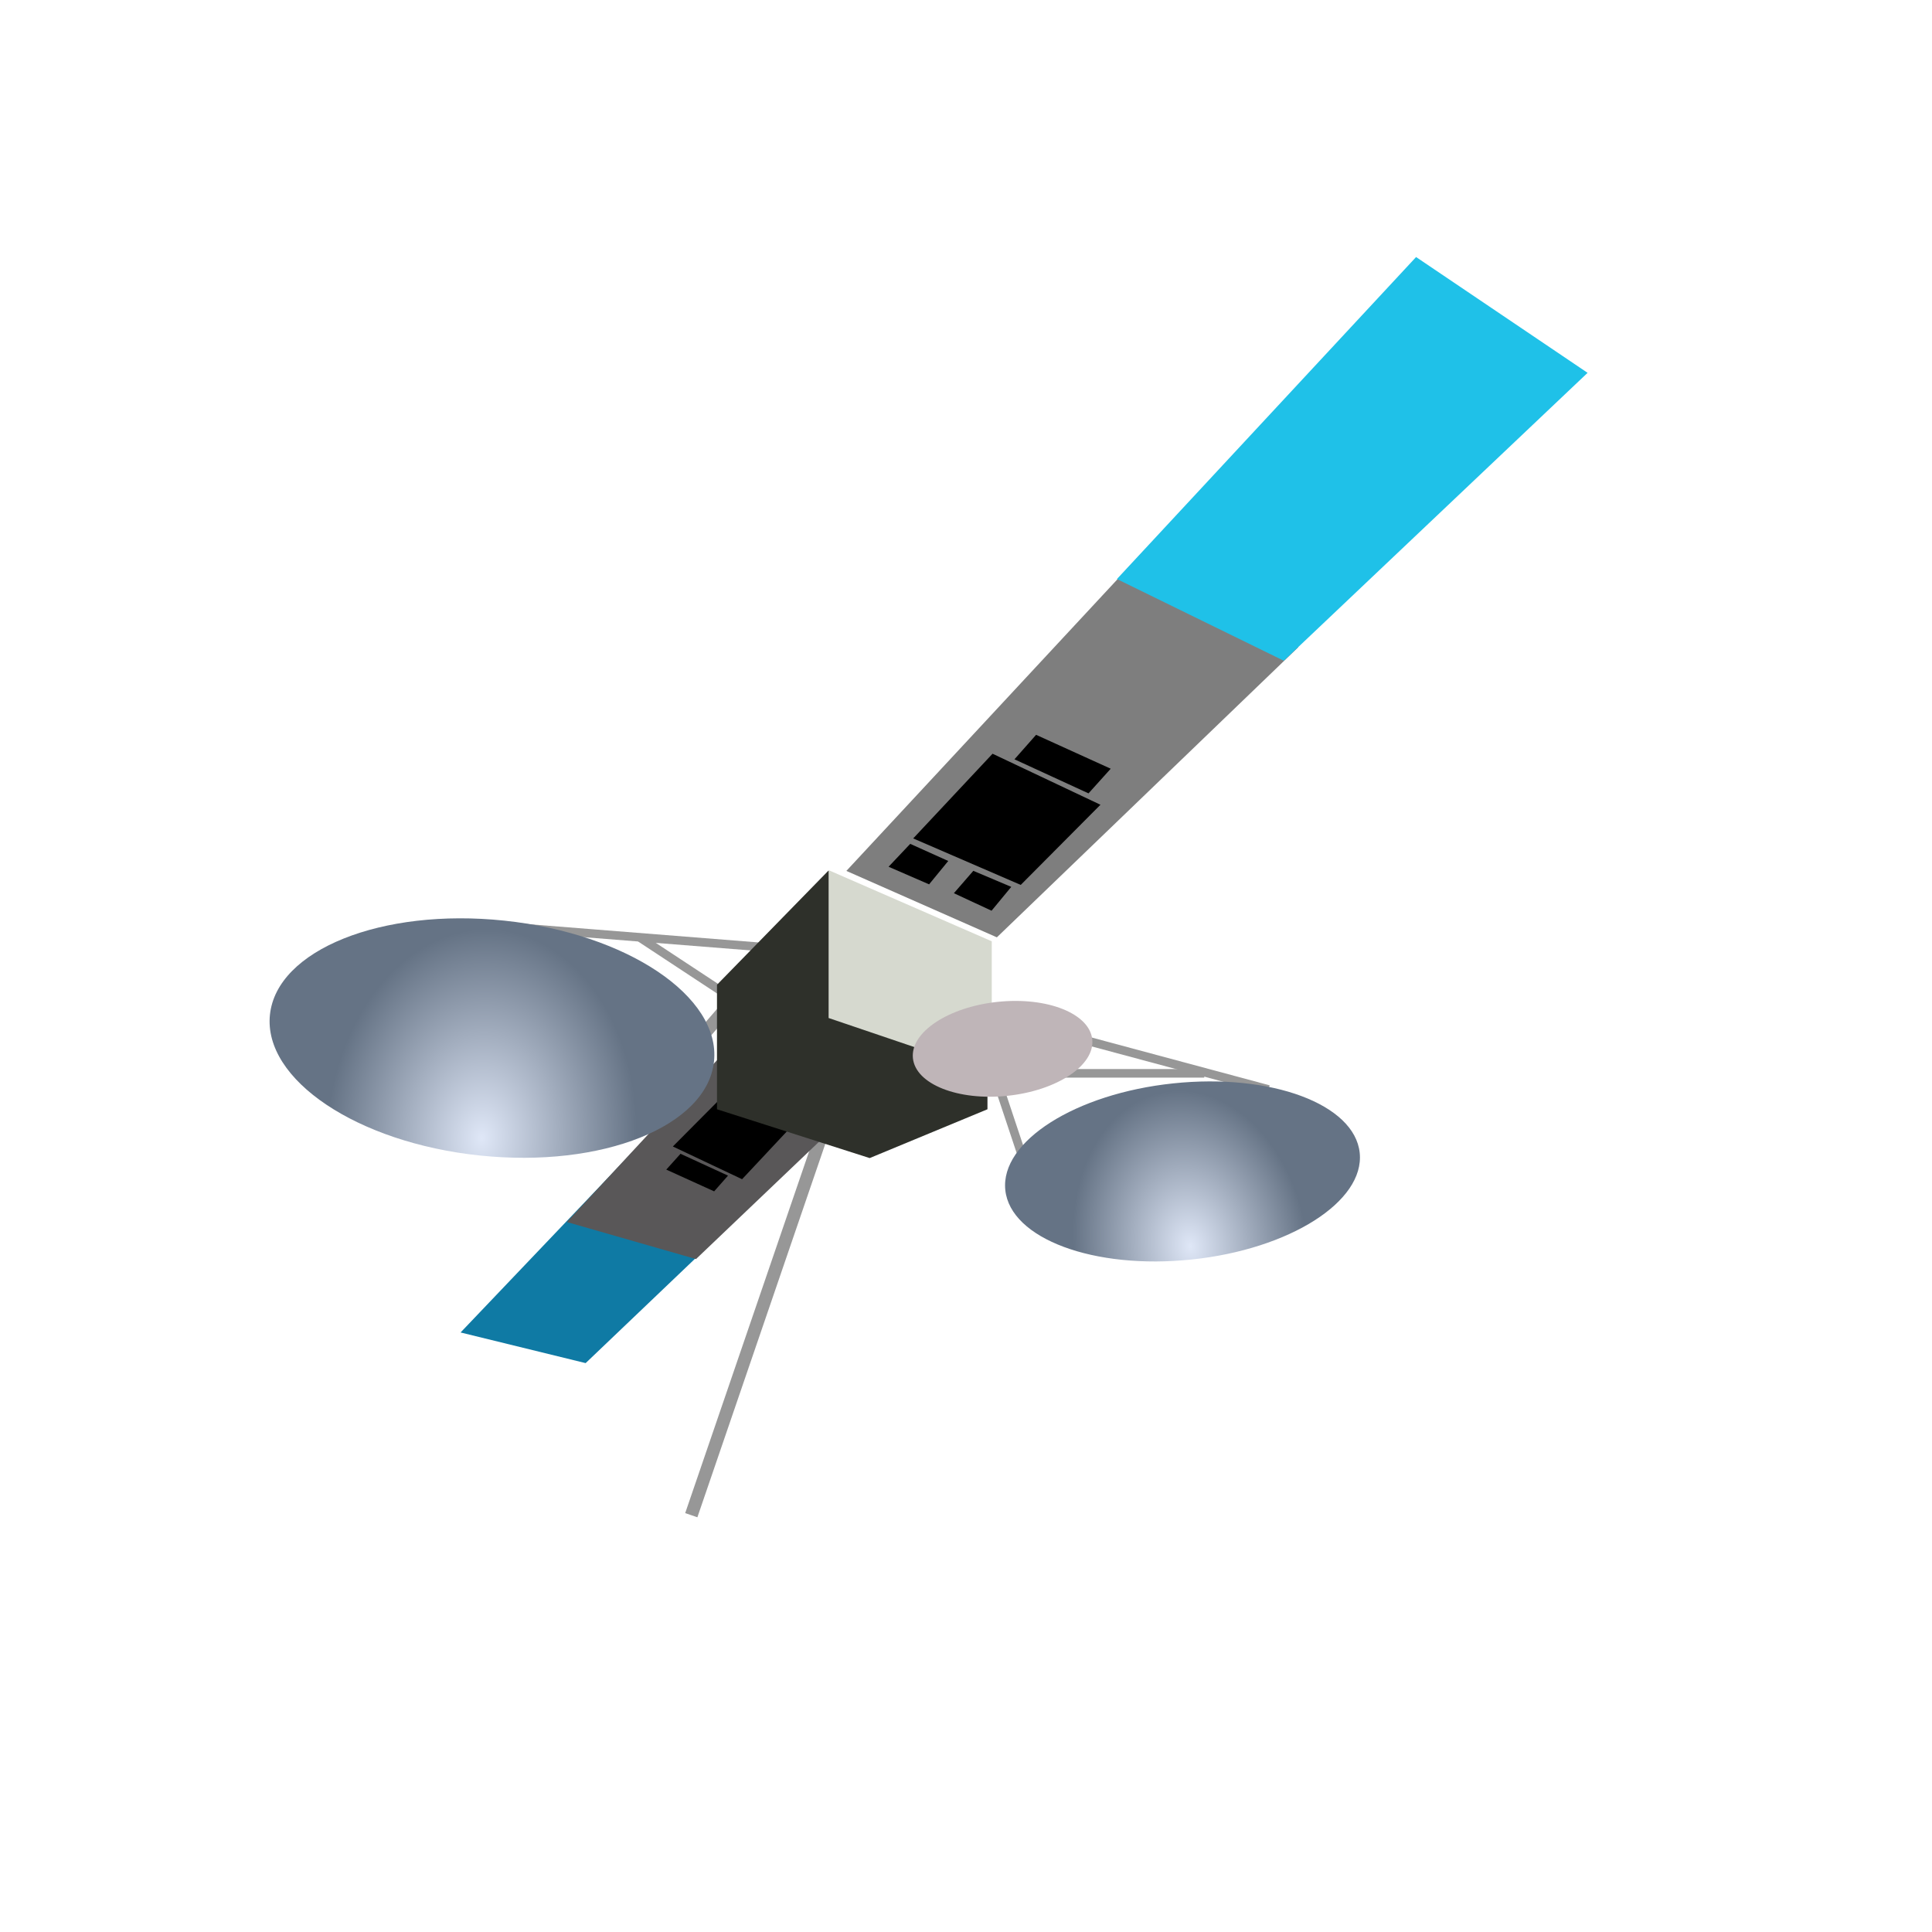 <?xml version="1.0" encoding="UTF-8" standalone="no"?>
<svg width="450px" height="450px" viewBox="0 0 450 450" version="1.1" xmlns="http://www.w3.org/2000/svg" xmlns:xlink="http://www.w3.org/1999/xlink">
    <!-- Generator: Sketch 45.1 (43504) - http://www.bohemiancoding.com/sketch -->
    <title>Group 40</title>
    <desc>Created with Sketch.</desc>
    <defs>
        <radialGradient cx="50%" cy="92.597%" fx="50%" fy="92.597%" r="88.564%" gradientTransform="translate(0.5,0.926),scale(0.529,1),rotate(-92.754),scale(1,0.741),translate(-0.5,-0.926)" id="radialGradient-1">
            <stop stop-color="#DFE7F7" offset="0%"></stop>
            <stop stop-color="#657385" offset="100%"></stop>
        </radialGradient>
        <radialGradient cx="50%" cy="92.597%" fx="50%" fy="92.597%" r="88.564%" gradientTransform="translate(0.5,0.926),scale(0.497,1),rotate(-92.931),scale(1,0.741),translate(-0.5,-0.926)" id="radialGradient-2">
            <stop stop-color="#DFE7F7" offset="0%"></stop>
            <stop stop-color="#657385" offset="100%"></stop>
        </radialGradient>
    </defs>
    <g id="Page-1" stroke="none" stroke-width="1" fill="none" fill-rule="evenodd">
        <g id="Group-40" transform="translate(60, 54)">
            <path d="M53.5,161.5 L116.5,166.5" id="Line-36" stroke="#979797" stroke-width="2" stroke-linecap="square"></path>
            <path d="M115.5,173.5 L102.5,188.5" id="Line-37" stroke="#979797" stroke-width="3" stroke-linecap="square"></path>
            <path d="M90,165 L110.5,178.5" id="Line-38" stroke="#979797" stroke-width="2" stroke-linecap="square"></path>
            <path d="M167.5,181.5 L234.5,199.5" id="Line-39" stroke="#979797" stroke-width="2" stroke-linecap="square"></path>
            <path d="M168.5,186.5 L177.5,213.5" id="Line-40" stroke="#979797" stroke-width="2" stroke-linecap="square"></path>
            <path d="M171.5,196 L219.5,196" id="Line-41" stroke="#979797" stroke-width="2" stroke-linecap="square"></path>
            <path d="M138.5,189.5 L101.5,297.5" id="Line-42" stroke="#979797" stroke-width="3" stroke-linecap="square"></path>
            <polygon id="Rectangle-19" fill="#7E7E7E" transform="translate(189.704, 122.744) rotate(43) translate(-189.704, -122.744) " points="168.899 75.317 210.509 67.798 205.253 165.097 169.064 177.69"></polygon>
            <g id="Group-38" transform="translate(146, 115)" fill="#000000">
                <polygon id="Rectangle-20" transform="translate(28.509, 22.363) rotate(35) translate(-28.509, -22.363) " points="16.72 11.324 44.124 6.643 39.623 32.589 12.894 38.083"></polygon>
                <polygon id="Rectangle-21" transform="translate(7.941, 32.153) rotate(-67) translate(-7.941, -32.153) " points="4.545 26.018 11.423 28.575 11.211 38.287 4.459 36.306"></polygon>
                <polygon id="Rectangle-22" transform="translate(41.496, 8.952) rotate(25) translate(-41.496, -8.952) " points="33.03 5.399 52.118 5.207 49.86 12.597 30.874 12.697"></polygon>
                <polygon id="Rectangle-21" transform="translate(22.794, 38.457) rotate(-67) translate(-22.794, -38.457) " points="19.667 32.596 26.235 34.726 26.246 44.319 19.343 42.267"></polygon>
            </g>
            <polygon id="Rectangle-19" fill="#1FC1E8" transform="translate(254.898, 56.79) rotate(43) translate(-254.898, -56.79) " points="231.093 9.363 278.703 1.845 272.69 99.143 231.282 111.736"></polygon>
            <g id="Group-39" transform="translate(47, 186)">
                <polygon id="Rectangle-23" fill="#0F7AA4" transform="translate(42.811, 47.239) rotate(43) translate(-42.811, -47.239) " points="28.379 9.607 58.152 1.322 53.642 78.507 27.471 93.155"></polygon>
                <polygon id="Rectangle-24" fill="#595758" transform="translate(56.382, 32.673) rotate(-46) translate(-56.382, -32.673) " points="26 18.431 78.449 17.381 86.764 47.964 40.688 46.063"></polygon>
                <g id="Group-38" transform="translate(65, 24.434) rotate(180) translate(-65, -24.434) translate(48, 10)" fill="#000000">
                    <polygon id="Rectangle-20" transform="translate(18.289, 14.346) rotate(35) translate(-18.289, -14.346) " points="10.726 7.265 28.306 4.261 25.419 20.906 8.272 24.431"></polygon>
                    <polygon id="Rectangle-21" transform="translate(5.094, 20.626) rotate(-67) translate(-5.094, -20.626) " points="2.916 16.691 7.328 18.331 7.192 24.561 2.86 23.291"></polygon>
                    <polygon id="Rectangle-22" transform="translate(26.62, 5.743) rotate(25) translate(-26.62, -5.743) " points="21.189 3.463 33.434 3.34 31.986 8.081 19.806 8.145"></polygon>
                    <polygon id="Rectangle-21" transform="translate(14.623, 24.671) rotate(-67) translate(-14.623, -24.671) " points="12.617 20.911 16.83 22.277 16.837 28.431 12.409 27.115"></polygon>
                </g>
            </g>
            <polygon id="Rectangle-25" fill="#2E302A" points="107 175.37 132.941 148.803 170 165.243 170 204.37 142.565 215.739 107 204.37"></polygon>
            <polygon id="Rectangle-26" fill="#D6D9CF" points="133 148.68 170.999 165.246 170.999 196 133 183.114"></polygon>
            <ellipse id="Oval-14" fill="url(#radialGradient-1)" transform="translate(54.59, 187.785) rotate(6) translate(-54.59, -187.785) " cx="54.59" cy="187.785" rx="52" ry="27.5"></ellipse>
            <ellipse id="Oval-14" fill="url(#radialGradient-2)" transform="translate(215.429, 218.85) rotate(-6) translate(-215.429, -218.85) " cx="215.429" cy="218.85" rx="41.5" ry="20.625"></ellipse>
            <ellipse id="Oval-15" fill="#BFB5B8" transform="translate(173.522, 190.292) rotate(-6) translate(-173.522, -190.292) " cx="173.522" cy="190.292" rx="21" ry="11"></ellipse>
        </g>
    </g>
</svg>